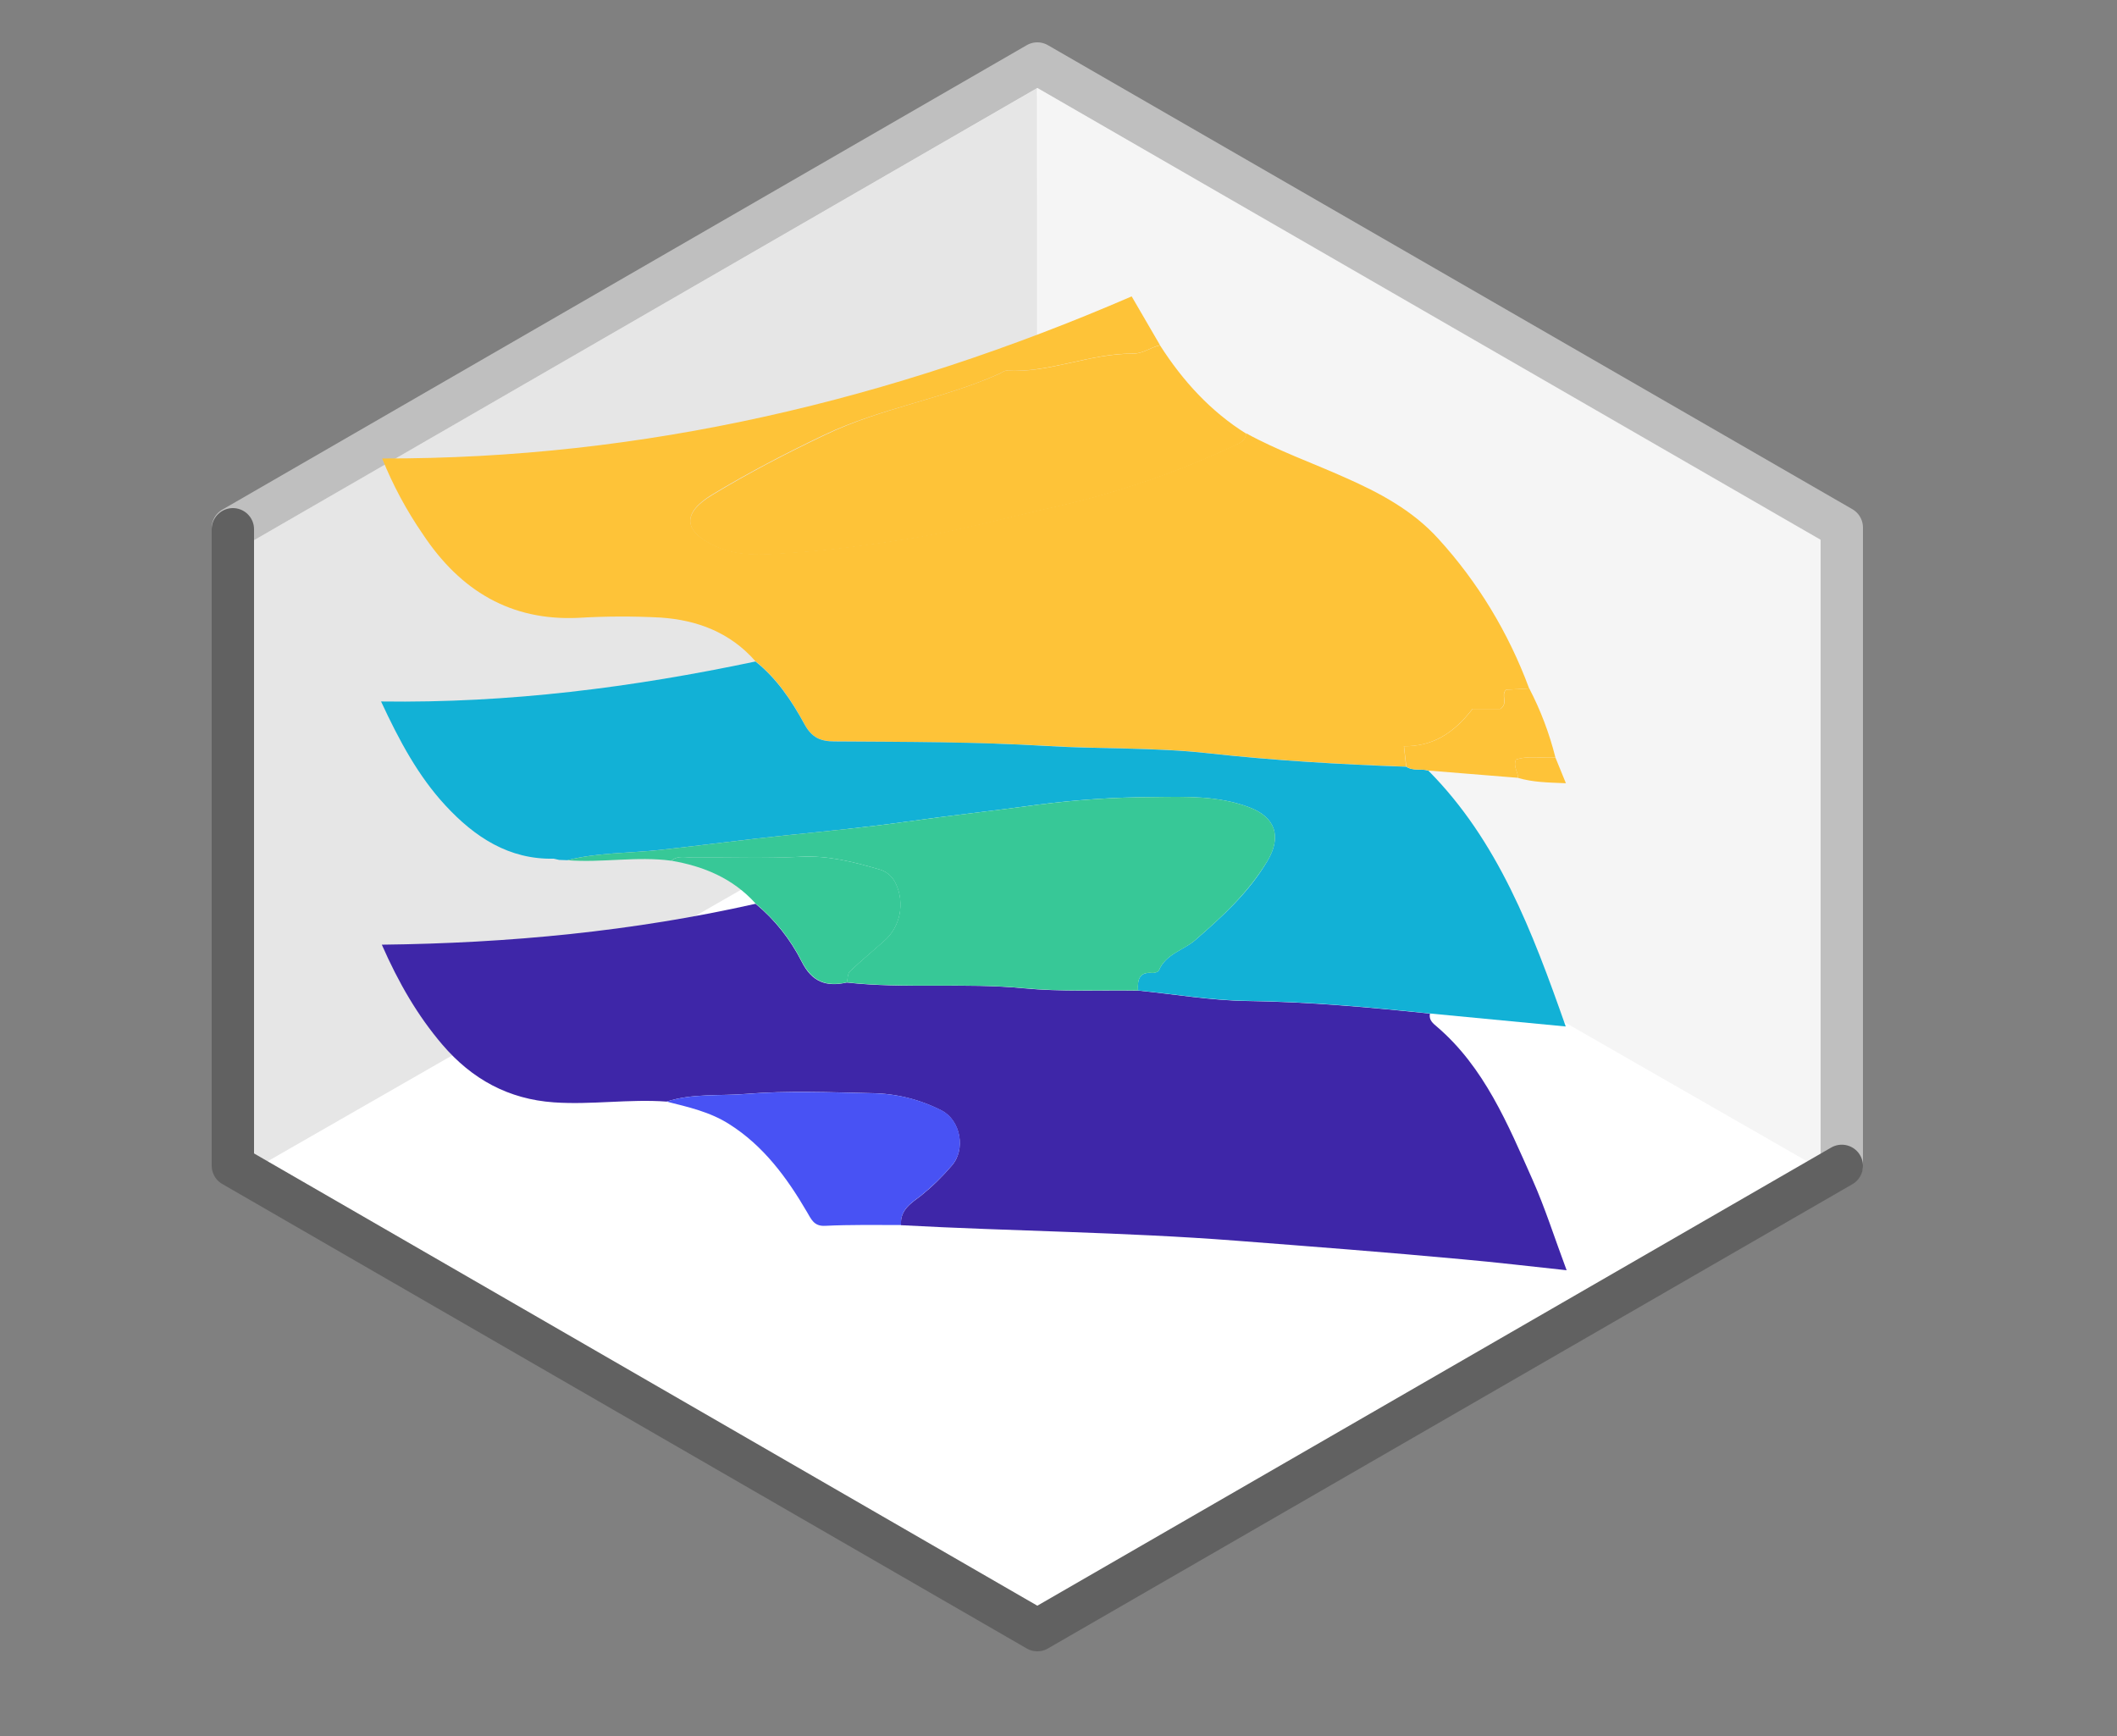 <svg width="50" height="41" viewBox="0 0 50 41" fill="none" xmlns="http://www.w3.org/2000/svg">
<rect x="0" y="0" width="50" height="41" fill="#808080" stroke="none"/>
<path d="M5.5 27.5V12.5L24.5 1.5L43.5 12.5V27.5L24.5 38.5L5.5 27.5Z" fill="white"/>
<path d="M24.5 17L24.506 2.084L43.02 12.754V27.622L24.5 17Z" fill="#F5F5F5"/>
<path d="M24.5 17L24.494 2.084L5.98 12.768L5.98 27.622L24.5 17Z" fill="#E6E6E6"/>
<path d="M43.5 27.5V12.459L24.5 1.5L5.5 12.47" stroke="#BFBFBF" stroke-linecap="round" stroke-linejoin="round"/>
<path d="M5.5 12.5V27.53L24.5 38.5L43.5 27.535" stroke="#616161" stroke-linecap="round" stroke-linejoin="round"/>
<path d="M17.843 15.617C17.239 14.929 16.455 14.642 15.596 14.585C14.95 14.551 14.302 14.553 13.655 14.592C12.067 14.665 10.876 13.956 9.99 12.621C9.605 12.063 9.281 11.461 9.026 10.828C15.205 10.843 21.068 9.447 26.728 7C26.964 7.405 27.18 7.779 27.398 8.152C27.18 8.198 27 8.354 26.757 8.351C25.745 8.342 24.79 8.811 23.77 8.753C23.717 8.753 23.661 8.8 23.606 8.825C22.268 9.426 20.82 9.629 19.474 10.267C18.569 10.698 17.68 11.16 16.825 11.677C16.094 12.12 16.137 12.551 16.916 12.904C17.482 13.162 18.119 13.087 18.714 13.05C19.599 12.994 20.482 12.868 21.364 12.735C22.595 12.546 23.788 12.213 24.997 11.948C26.429 11.621 27.824 11.141 29.161 10.516C29.285 10.459 29.416 10.408 29.432 10.233C30.179 10.643 30.977 10.925 31.752 11.271C32.566 11.63 33.353 12.043 33.971 12.724C34.902 13.744 35.63 14.945 36.116 16.26L35.567 16.29C35.435 16.434 35.631 16.595 35.437 16.743H34.777C34.308 17.346 33.815 17.629 33.157 17.624C33.177 17.803 33.194 17.954 33.211 18.105C31.648 18.051 30.086 17.959 28.532 17.787C27.265 17.646 25.991 17.692 24.722 17.615C23.055 17.521 21.382 17.521 19.711 17.508C19.367 17.508 19.168 17.414 18.997 17.095C18.698 16.54 18.343 16.013 17.843 15.617Z" fill="#FEC338"/>
<path d="M15.745 26.017C14.857 25.952 13.972 26.097 13.082 26.035C12.012 25.96 11.148 25.491 10.447 24.671C9.864 23.988 9.415 23.214 9.018 22.311C12.027 22.276 14.956 21.996 17.845 21.345C18.294 21.715 18.664 22.179 18.931 22.706C19.181 23.207 19.527 23.31 19.999 23.205C21.387 23.359 22.784 23.205 24.176 23.341C25.071 23.427 25.977 23.381 26.879 23.395C27.74 23.481 28.598 23.63 29.461 23.641C30.904 23.661 32.338 23.789 33.772 23.939C33.742 24.093 33.849 24.172 33.939 24.249C35.056 25.205 35.611 26.547 36.195 27.86C36.493 28.529 36.715 29.235 37.001 30C36.119 29.906 35.328 29.811 34.536 29.741C32.752 29.575 30.966 29.439 29.18 29.301C26.549 29.098 23.912 29.079 21.28 28.936C21.251 28.57 21.534 28.407 21.75 28.241C22.012 28.03 22.254 27.794 22.474 27.536C22.818 27.151 22.687 26.459 22.239 26.228C21.725 25.965 21.161 25.825 20.589 25.818C19.599 25.797 18.604 25.754 17.62 25.835C16.996 25.887 16.356 25.818 15.745 26.017Z" fill="#3E26A8"/>
<path d="M33.771 23.936C32.338 23.785 30.904 23.657 29.46 23.637C28.599 23.626 27.741 23.478 26.878 23.392C26.861 23.142 26.905 22.949 27.212 22.979C27.264 22.979 27.355 22.957 27.371 22.918C27.535 22.529 27.943 22.446 28.221 22.21C28.865 21.651 29.488 21.087 29.932 20.337C30.277 19.761 30.126 19.299 29.501 19.065C28.766 18.789 28.009 18.816 27.244 18.825C26.329 18.828 25.415 18.888 24.507 19.006C23.484 19.148 22.457 19.258 21.43 19.403C20.495 19.535 19.556 19.627 18.617 19.723C17.604 19.827 16.594 19.963 15.581 20.074C14.857 20.153 14.116 20.133 13.399 20.316L13.207 20.309L13.077 20.28C12.027 20.303 11.217 19.777 10.519 19.021C9.877 18.327 9.433 17.498 9 16.567C12.034 16.61 14.95 16.233 17.842 15.623C18.342 16.02 18.697 16.547 19 17.105C19.171 17.417 19.371 17.511 19.714 17.511C21.385 17.522 23.063 17.519 24.726 17.618C25.992 17.694 27.268 17.649 28.535 17.79C30.09 17.962 31.652 18.054 33.215 18.108C33.376 18.217 33.567 18.145 33.737 18.202C35.378 19.856 36.189 21.99 36.98 24.243L33.771 23.936Z" fill="#12B1D6"/>
<path d="M13.403 20.316C14.12 20.133 14.858 20.153 15.585 20.074C16.598 19.963 17.608 19.827 18.62 19.723C19.56 19.628 20.498 19.534 21.434 19.403C22.457 19.258 23.484 19.148 24.511 19.006C25.418 18.889 26.331 18.828 27.245 18.825C28.01 18.816 28.767 18.789 29.502 19.065C30.127 19.299 30.278 19.761 29.933 20.337C29.48 21.087 28.866 21.651 28.221 22.21C27.944 22.45 27.535 22.529 27.372 22.918C27.355 22.957 27.265 22.984 27.212 22.979C26.906 22.949 26.862 23.142 26.879 23.392C25.974 23.378 25.069 23.423 24.176 23.337C22.784 23.205 21.388 23.355 20 23.201C20.021 23.113 20.017 22.993 20.071 22.942C20.338 22.688 20.622 22.453 20.896 22.209C21.074 22.049 21.196 21.832 21.244 21.593C21.291 21.353 21.263 21.104 21.162 20.883C21.128 20.803 21.078 20.731 21.015 20.673C20.953 20.614 20.879 20.57 20.799 20.543C20.18 20.361 19.566 20.2 18.905 20.235C18.064 20.28 17.219 20.245 16.376 20.254C16.202 20.254 16.014 20.192 15.854 20.328C15.04 20.217 14.221 20.382 13.403 20.316Z" fill="#37C897"/>
<path d="M29.434 10.243C29.416 10.414 29.286 10.465 29.163 10.526C27.826 11.152 26.431 11.631 25 11.958C23.79 12.223 22.597 12.56 21.366 12.745C20.484 12.879 19.602 13.004 18.716 13.06C18.121 13.098 17.485 13.172 16.918 12.915C16.135 12.559 16.093 12.127 16.828 11.687C17.683 11.17 18.569 10.709 19.477 10.277C20.819 9.629 22.267 9.426 23.605 8.827C23.66 8.803 23.716 8.753 23.769 8.756C24.789 8.814 25.744 8.345 26.756 8.354C26.999 8.354 27.178 8.201 27.397 8.155C27.937 8.999 28.593 9.717 29.434 10.243Z" fill="#FEC338"/>
<path d="M15.744 26.017C16.356 25.82 16.996 25.887 17.619 25.837C18.603 25.756 19.599 25.799 20.589 25.82C21.161 25.825 21.725 25.963 22.24 26.224C22.693 26.456 22.82 27.148 22.476 27.533C22.256 27.79 22.013 28.026 21.752 28.237C21.535 28.403 21.252 28.566 21.282 28.932C20.683 28.932 20.083 28.922 19.485 28.951C19.224 28.965 19.158 28.791 19.059 28.623C18.579 27.802 18.026 27.055 17.218 26.546C16.76 26.256 16.251 26.145 15.744 26.017Z" fill="#4852F4"/>
<path d="M15.858 20.328C16.016 20.192 16.205 20.256 16.379 20.254C17.223 20.245 18.067 20.28 18.909 20.235C19.569 20.2 20.184 20.361 20.803 20.543C20.883 20.57 20.956 20.614 21.019 20.673C21.081 20.731 21.131 20.803 21.165 20.883C21.266 21.104 21.295 21.353 21.247 21.593C21.199 21.832 21.077 22.049 20.9 22.209C20.628 22.453 20.341 22.688 20.074 22.942C20.02 22.993 20.025 23.113 20.003 23.201C19.53 23.306 19.188 23.201 18.935 22.703C18.668 22.175 18.298 21.712 17.849 21.342C17.306 20.739 16.617 20.459 15.858 20.328Z" fill="#37C897"/>
<path d="M33.737 18.199C33.566 18.146 33.375 18.218 33.215 18.105C33.197 17.954 33.18 17.803 33.16 17.624C33.818 17.629 34.311 17.346 34.78 16.743H35.44C35.635 16.595 35.44 16.434 35.57 16.29L36.119 16.26C36.387 16.775 36.594 17.322 36.736 17.889C36.421 17.914 36.102 17.837 35.804 17.94C35.733 18.117 35.862 18.232 35.85 18.37L33.737 18.199Z" fill="#FEC338"/>
<path d="M35.85 18.371C35.861 18.233 35.733 18.118 35.803 17.941C36.099 17.838 36.421 17.915 36.736 17.89L36.984 18.498C36.555 18.481 36.199 18.475 35.85 18.371Z" fill="#FEC338"/>
<path d="M13.081 20.28L13.211 20.309L13.081 20.28Z" fill="#3CC88F"/>

</svg>
